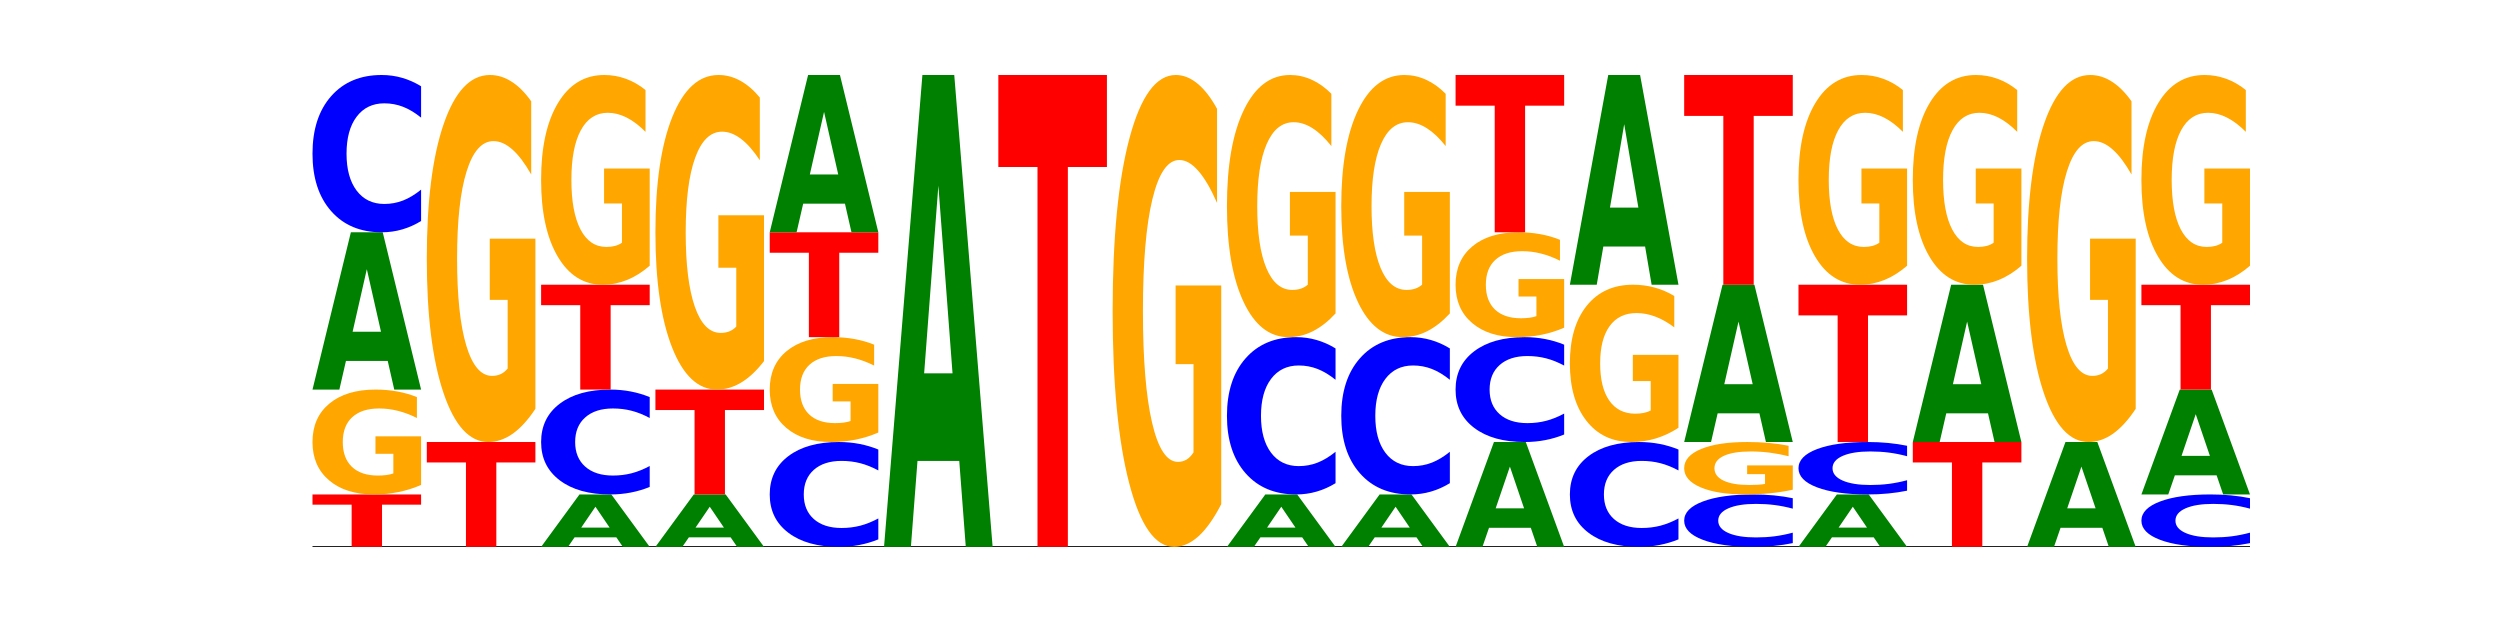 <?xml version="1.0" encoding="utf-8" standalone="no"?>
<!DOCTYPE svg PUBLIC "-//W3C//DTD SVG 1.1//EN"
  "http://www.w3.org/Graphics/SVG/1.1/DTD/svg11.dtd">
<!-- Created with matplotlib (https://matplotlib.org/) -->
<svg height="180pt" version="1.1" viewBox="0 0 720 180" width="720pt" xmlns="http://www.w3.org/2000/svg" xmlns:xlink="http://www.w3.org/1999/xlink">
 <defs>
  <style type="text/css">*{stroke-linecap:butt;stroke-linejoin:round;}</style>
 </defs>
 <g id="figure_1">
  <g id="patch_1">
   <path d="M 0 180 
L 720 180 
L 720 0 
L 0 0 
z
" style="fill:none;"/>
  </g>
  <g id="axes_1">
   <g id="line2d_1">
    <path clip-path="url(#pc6bcd84356)" d="M 90 157.5 
L 648 157.5 
" style="fill:none;stroke:#000000;stroke-linecap:square;stroke-width:0.5;"/>
   </g>
   <g id="patch_2">
    <path clip-path="url(#pc6bcd84356)" d="M 90 142.4 
L 121.274 142.4 
L 121.274 145.345 
L 110.023 145.345 
L 110.023 157.5 
L 101.273 157.5 
L 101.273 145.345 
L 90 145.345 
z
" style="fill:#ff0000;"/>
   </g>
   <g id="patch_3">
    <path clip-path="url(#pc6bcd84356)" d="M 121.274 139.668 
Q 118.12 141.034 114.728 141.72 
Q 111.336 142.4 107.719 142.4 
Q 99.546 142.4 94.773 138.333 
Q 90 134.265 90 127.309 
Q 90 120.272 94.857 116.236 
Q 99.722 112.2 108.181 112.2 
Q 111.441 112.2 114.427 112.749 
Q 117.419 113.292 120.069 114.365 
L 120.069 120.385 
Q 117.335 119.006 114.63 118.326 
Q 111.924 117.64 109.205 117.64 
Q 104.172 117.64 101.446 120.148 
Q 98.719 122.649 98.719 127.309 
Q 98.719 131.926 101.348 134.446 
Q 103.976 136.96 108.812 136.96 
Q 110.13 136.96 111.258 136.817 
Q 112.387 136.667 113.284 136.355 
L 113.284 130.703 
L 108.132 130.703 
L 108.132 125.669 
L 121.274 125.669 
z
" style="fill:#ffa600;"/>
   </g>
   <g id="patch_4">
    <path clip-path="url(#pc6bcd84356)" d="M 111.664 103.948 
L 99.636 103.948 
L 97.737 112.2 
L 90 112.2 
L 101.049 66.9 
L 110.225 66.9 
L 121.274 112.2 
L 113.544 112.2 
z
M 101.554 95.54 
L 109.726 95.54 
L 105.647 77.521 
z
" style="fill:#008000;"/>
   </g>
   <g id="patch_5">
    <path clip-path="url(#pc6bcd84356)" d="M 121.274 63.653 
Q 118.658 65.262 115.829 66.077 
Q 113.001 66.9 109.92 66.9 
Q 100.732 66.9 95.366 60.799 
Q 90 54.698 90 44.264 
Q 90 33.793 95.366 27.701 
Q 100.732 21.6 109.92 21.6 
Q 113.001 21.6 115.829 22.423 
Q 118.658 23.238 121.274 24.847 
L 121.274 33.877 
Q 118.635 31.744 116.074 30.752 
Q 113.513 29.76 110.684 29.76 
Q 105.61 29.76 102.702 33.624 
Q 99.802 37.48 99.802 44.264 
Q 99.802 51.02 102.702 54.885 
Q 105.61 58.74 110.684 58.74 
Q 113.513 58.74 116.074 57.748 
Q 118.635 56.747 121.274 54.614 
z
" style="fill:#0000ff;"/>
   </g>
   <g id="patch_6">
    <path clip-path="url(#pc6bcd84356)" d="M 122.92 127.3 
L 154.195 127.3 
L 154.195 133.19 
L 142.943 133.19 
L 142.943 157.5 
L 134.194 157.5 
L 134.194 133.19 
L 122.92 133.19 
z
" style="fill:#ff0000;"/>
   </g>
   <g id="patch_7">
    <path clip-path="url(#pc6bcd84356)" d="M 154.195 117.737 
Q 151.041 122.518 147.648 124.92 
Q 144.256 127.3 140.639 127.3 
Q 132.467 127.3 127.694 113.064 
Q 122.92 98.828 122.92 74.483 
Q 122.92 49.854 127.778 35.727 
Q 132.642 21.6 141.102 21.6 
Q 144.361 21.6 147.347 23.521 
Q 150.34 25.421 152.989 29.177 
L 152.989 50.247 
Q 150.256 45.421 147.55 43.041 
Q 144.845 40.64 142.125 40.64 
Q 137.093 40.64 134.366 49.417 
Q 131.64 58.173 131.64 74.483 
Q 131.64 90.64 134.268 99.461 
Q 136.896 108.26 141.733 108.26 
Q 143.05 108.26 144.179 107.758 
Q 145.307 107.234 146.204 106.143 
L 146.204 86.361 
L 141.053 86.361 
L 141.053 68.74 
L 154.195 68.74 
z
" style="fill:#ffa600;"/>
   </g>
   <g id="patch_8">
    <path clip-path="url(#pc6bcd84356)" d="M 177.504 154.749 
L 165.477 154.749 
L 163.578 157.5 
L 155.841 157.5 
L 166.89 142.4 
L 176.066 142.4 
L 187.115 157.5 
L 179.384 157.5 
z
M 167.395 151.947 
L 175.567 151.947 
L 171.487 145.94 
z
" style="fill:#008000;"/>
   </g>
   <g id="patch_9">
    <path clip-path="url(#pc6bcd84356)" d="M 187.115 140.235 
Q 184.499 141.308 181.67 141.851 
Q 178.841 142.4 175.76 142.4 
Q 166.573 142.4 161.207 138.333 
Q 155.841 134.265 155.841 127.309 
Q 155.841 120.329 161.207 116.267 
Q 166.573 112.2 175.76 112.2 
Q 178.841 112.2 181.67 112.749 
Q 184.499 113.292 187.115 114.365 
L 187.115 120.385 
Q 184.475 118.962 181.914 118.301 
Q 179.354 117.64 176.525 117.64 
Q 171.45 117.64 168.543 120.216 
Q 165.643 122.787 165.643 127.309 
Q 165.643 131.813 168.543 134.39 
Q 171.45 136.96 176.525 136.96 
Q 179.354 136.96 181.914 136.299 
Q 184.475 135.631 187.115 134.209 
z
" style="fill:#0000ff;"/>
   </g>
   <g id="patch_10">
    <path clip-path="url(#pc6bcd84356)" d="M 155.841 82 
L 187.115 82 
L 187.115 87.89 
L 175.864 87.89 
L 175.864 112.2 
L 167.114 112.2 
L 167.114 87.89 
L 155.841 87.89 
z
" style="fill:#ff0000;"/>
   </g>
   <g id="patch_11">
    <path clip-path="url(#pc6bcd84356)" d="M 187.115 76.535 
Q 183.961 79.268 180.569 80.64 
Q 177.176 82 173.56 82 
Q 165.387 82 160.614 73.865 
Q 155.841 65.73 155.841 51.819 
Q 155.841 37.745 160.698 29.672 
Q 165.562 21.6 174.022 21.6 
Q 177.281 21.6 180.267 22.698 
Q 183.26 23.783 185.909 25.929 
L 185.909 37.97 
Q 183.176 35.212 180.47 33.852 
Q 177.765 32.48 175.045 32.48 
Q 170.013 32.48 167.286 37.495 
Q 164.56 42.499 164.56 51.819 
Q 164.56 61.052 167.188 66.092 
Q 169.817 71.12 174.653 71.12 
Q 175.971 71.12 177.099 70.833 
Q 178.228 70.534 179.125 69.91 
L 179.125 58.606 
L 173.973 58.606 
L 173.973 48.537 
L 187.115 48.537 
z
" style="fill:#ffa600;"/>
   </g>
   <g id="patch_12">
    <path clip-path="url(#pc6bcd84356)" d="M 210.425 154.749 
L 198.397 154.749 
L 196.498 157.5 
L 188.761 157.5 
L 199.81 142.4 
L 208.986 142.4 
L 220.035 157.5 
L 212.305 157.5 
z
M 200.315 151.947 
L 208.487 151.947 
L 204.408 145.94 
z
" style="fill:#008000;"/>
   </g>
   <g id="patch_13">
    <path clip-path="url(#pc6bcd84356)" d="M 188.761 112.2 
L 220.035 112.2 
L 220.035 118.09 
L 208.784 118.09 
L 208.784 142.4 
L 200.034 142.4 
L 200.034 118.09 
L 188.761 118.09 
z
" style="fill:#ff0000;"/>
   </g>
   <g id="patch_14">
    <path clip-path="url(#pc6bcd84356)" d="M 220.035 104.003 
Q 216.881 108.101 213.489 110.16 
Q 210.097 112.2 206.48 112.2 
Q 198.307 112.2 193.534 99.998 
Q 188.761 87.795 188.761 66.928 
Q 188.761 45.817 193.618 33.709 
Q 198.483 21.6 206.943 21.6 
Q 210.202 21.6 213.188 23.247 
Q 216.18 24.875 218.83 28.094 
L 218.83 46.154 
Q 216.096 42.018 213.391 39.978 
Q 210.685 37.92 207.966 37.92 
Q 202.933 37.92 200.207 45.443 
Q 197.48 52.948 197.48 66.928 
Q 197.48 80.777 200.109 88.338 
Q 202.737 95.88 207.573 95.88 
Q 208.891 95.88 210.019 95.45 
Q 211.148 95.001 212.045 94.065 
L 212.045 77.109 
L 206.893 77.109 
L 206.893 62.006 
L 220.035 62.006 
z
" style="fill:#ffa600;"/>
   </g>
   <g id="patch_15">
    <path clip-path="url(#pc6bcd84356)" d="M 252.956 155.335 
Q 250.34 156.408 247.511 156.951 
Q 244.682 157.5 241.601 157.5 
Q 232.414 157.5 227.047 153.433 
Q 221.681 149.365 221.681 142.409 
Q 221.681 135.429 227.047 131.367 
Q 232.414 127.3 241.601 127.3 
Q 244.682 127.3 247.511 127.849 
Q 250.34 128.392 252.956 129.465 
L 252.956 135.485 
Q 250.316 134.062 247.755 133.401 
Q 245.194 132.74 242.366 132.74 
Q 237.291 132.74 234.383 135.316 
Q 231.484 137.887 231.484 142.409 
Q 231.484 146.913 234.383 149.49 
Q 237.291 152.06 242.366 152.06 
Q 245.194 152.06 247.755 151.399 
Q 250.316 150.731 252.956 149.309 
z
" style="fill:#0000ff;"/>
   </g>
   <g id="patch_16">
    <path clip-path="url(#pc6bcd84356)" d="M 252.956 124.568 
Q 249.802 125.934 246.409 126.62 
Q 243.017 127.3 239.4 127.3 
Q 231.228 127.3 226.455 123.233 
Q 221.681 119.165 221.681 112.209 
Q 221.681 105.172 226.539 101.136 
Q 231.403 97.1 239.863 97.1 
Q 243.122 97.1 246.108 97.649 
Q 249.101 98.192 251.75 99.265 
L 251.75 105.285 
Q 249.017 103.906 246.311 103.226 
Q 243.606 102.54 240.886 102.54 
Q 235.854 102.54 233.127 105.048 
Q 230.401 107.549 230.401 112.209 
Q 230.401 116.826 233.029 119.346 
Q 235.657 121.86 240.494 121.86 
Q 241.811 121.86 242.94 121.717 
Q 244.068 121.567 244.965 121.255 
L 244.965 115.603 
L 239.814 115.603 
L 239.814 110.569 
L 252.956 110.569 
z
" style="fill:#ffa600;"/>
   </g>
   <g id="patch_17">
    <path clip-path="url(#pc6bcd84356)" d="M 221.681 66.9 
L 252.956 66.9 
L 252.956 72.79 
L 241.704 72.79 
L 241.704 97.1 
L 232.955 97.1 
L 232.955 72.79 
L 221.681 72.79 
z
" style="fill:#ff0000;"/>
   </g>
   <g id="patch_18">
    <path clip-path="url(#pc6bcd84356)" d="M 243.345 58.648 
L 231.318 58.648 
L 229.418 66.9 
L 221.681 66.9 
L 232.731 21.6 
L 241.906 21.6 
L 252.956 66.9 
L 245.225 66.9 
z
M 233.236 50.24 
L 241.408 50.24 
L 237.328 32.221 
z
" style="fill:#008000;"/>
   </g>
   <g id="patch_19">
    <path clip-path="url(#pc6bcd84356)" d="M 276.266 132.743 
L 264.238 132.743 
L 262.339 157.5 
L 254.602 157.5 
L 265.651 21.6 
L 274.827 21.6 
L 285.876 157.5 
L 278.145 157.5 
z
M 266.156 107.52 
L 274.328 107.52 
L 270.249 53.463 
z
" style="fill:#008000;"/>
   </g>
   <g id="patch_20">
    <path clip-path="url(#pc6bcd84356)" d="M 287.522 21.6 
L 318.796 21.6 
L 318.796 48.104 
L 307.545 48.104 
L 307.545 157.5 
L 298.795 157.5 
L 298.795 48.104 
L 287.522 48.104 
z
" style="fill:#ff0000;"/>
   </g>
   <g id="patch_21">
    <path clip-path="url(#pc6bcd84356)" d="M 351.717 145.204 
Q 348.563 151.352 345.17 154.44 
Q 341.778 157.5 338.161 157.5 
Q 329.989 157.5 325.216 139.197 
Q 320.442 120.893 320.442 89.592 
Q 320.442 57.926 325.3 39.763 
Q 330.164 21.6 338.624 21.6 
Q 341.883 21.6 344.869 24.07 
Q 347.862 26.513 350.511 31.341 
L 350.511 58.431 
Q 347.778 52.227 345.072 49.167 
Q 342.367 46.079 339.647 46.079 
Q 334.615 46.079 331.888 57.365 
Q 329.162 68.622 329.162 89.592 
Q 329.162 110.366 331.79 121.707 
Q 334.419 133.021 339.255 133.021 
Q 340.572 133.021 341.701 132.375 
Q 342.829 131.701 343.727 130.298 
L 343.727 104.864 
L 338.575 104.864 
L 338.575 82.209 
L 351.717 82.209 
z
" style="fill:#ffa600;"/>
   </g>
   <g id="patch_22">
    <path clip-path="url(#pc6bcd84356)" d="M 375.027 154.749 
L 362.999 154.749 
L 361.1 157.5 
L 353.363 157.5 
L 364.412 142.4 
L 373.588 142.4 
L 384.637 157.5 
L 376.907 157.5 
z
M 364.917 151.947 
L 373.089 151.947 
L 369.01 145.94 
z
" style="fill:#008000;"/>
   </g>
   <g id="patch_23">
    <path clip-path="url(#pc6bcd84356)" d="M 384.637 139.153 
Q 382.021 140.762 379.192 141.577 
Q 376.364 142.4 373.283 142.4 
Q 364.095 142.4 358.729 136.299 
Q 353.363 130.198 353.363 119.764 
Q 353.363 109.293 358.729 103.201 
Q 364.095 97.1 373.283 97.1 
Q 376.364 97.1 379.192 97.923 
Q 382.021 98.738 384.637 100.347 
L 384.637 109.377 
Q 381.997 107.244 379.437 106.252 
Q 376.876 105.26 374.047 105.26 
Q 368.972 105.26 366.065 109.124 
Q 363.165 112.98 363.165 119.764 
Q 363.165 126.52 366.065 130.385 
Q 368.972 134.24 374.047 134.24 
Q 376.876 134.24 379.437 133.248 
Q 381.997 132.247 384.637 130.114 
z
" style="fill:#0000ff;"/>
   </g>
   <g id="patch_24">
    <path clip-path="url(#pc6bcd84356)" d="M 384.637 90.269 
Q 381.483 93.684 378.091 95.4 
Q 374.698 97.1 371.082 97.1 
Q 362.909 97.1 358.136 86.931 
Q 353.363 76.763 353.363 59.373 
Q 353.363 41.781 358.22 31.691 
Q 363.084 21.6 371.544 21.6 
Q 374.803 21.6 377.789 22.972 
Q 380.782 24.329 383.432 27.012 
L 383.432 42.062 
Q 380.698 38.615 377.993 36.915 
Q 375.287 35.2 372.568 35.2 
Q 367.535 35.2 364.809 41.469 
Q 362.082 47.723 362.082 59.373 
Q 362.082 70.914 364.71 77.215 
Q 367.339 83.5 372.175 83.5 
Q 373.493 83.5 374.621 83.142 
Q 375.75 82.767 376.647 81.988 
L 376.647 67.858 
L 371.495 67.858 
L 371.495 55.272 
L 384.637 55.272 
z
" style="fill:#ffa600;"/>
   </g>
   <g id="patch_25">
    <path clip-path="url(#pc6bcd84356)" d="M 407.947 154.749 
L 395.919 154.749 
L 394.02 157.5 
L 386.283 157.5 
L 397.332 142.4 
L 406.508 142.4 
L 417.558 157.5 
L 409.827 157.5 
z
M 397.838 151.947 
L 406.009 151.947 
L 401.93 145.94 
z
" style="fill:#008000;"/>
   </g>
   <g id="patch_26">
    <path clip-path="url(#pc6bcd84356)" d="M 417.558 139.153 
Q 414.941 140.762 412.113 141.577 
Q 409.284 142.4 406.203 142.4 
Q 397.015 142.4 391.649 136.299 
Q 386.283 130.198 386.283 119.764 
Q 386.283 109.293 391.649 103.201 
Q 397.015 97.1 406.203 97.1 
Q 409.284 97.1 412.113 97.923 
Q 414.941 98.738 417.558 100.347 
L 417.558 109.377 
Q 414.918 107.244 412.357 106.252 
Q 409.796 105.26 406.967 105.26 
Q 401.893 105.26 398.985 109.124 
Q 396.085 112.98 396.085 119.764 
Q 396.085 126.52 398.985 130.385 
Q 401.893 134.24 406.967 134.24 
Q 409.796 134.24 412.357 133.248 
Q 414.918 132.247 417.558 130.114 
z
" style="fill:#0000ff;"/>
   </g>
   <g id="patch_27">
    <path clip-path="url(#pc6bcd84356)" d="M 417.558 90.269 
Q 414.403 93.684 411.011 95.4 
Q 407.619 97.1 404.002 97.1 
Q 395.829 97.1 391.056 86.931 
Q 386.283 76.763 386.283 59.373 
Q 386.283 41.781 391.14 31.691 
Q 396.005 21.6 404.465 21.6 
Q 407.724 21.6 410.71 22.972 
Q 413.703 24.329 416.352 27.012 
L 416.352 42.062 
Q 413.618 38.615 410.913 36.915 
Q 408.207 35.2 405.488 35.2 
Q 400.455 35.2 397.729 41.469 
Q 395.002 47.723 395.002 59.373 
Q 395.002 70.914 397.631 77.215 
Q 400.259 83.5 405.095 83.5 
Q 406.413 83.5 407.542 83.142 
Q 408.67 82.767 409.567 81.988 
L 409.567 67.858 
L 404.416 67.858 
L 404.416 55.272 
L 417.558 55.272 
z
" style="fill:#ffa600;"/>
   </g>
   <g id="patch_28">
    <path clip-path="url(#pc6bcd84356)" d="M 440.867 151.999 
L 428.84 151.999 
L 426.941 157.5 
L 419.204 157.5 
L 430.253 127.3 
L 439.429 127.3 
L 450.478 157.5 
L 442.747 157.5 
z
M 430.758 146.393 
L 438.93 146.393 
L 434.85 134.381 
z
" style="fill:#008000;"/>
   </g>
   <g id="patch_29">
    <path clip-path="url(#pc6bcd84356)" d="M 450.478 125.135 
Q 447.862 126.208 445.033 126.751 
Q 442.204 127.3 439.123 127.3 
Q 429.936 127.3 424.57 123.233 
Q 419.204 119.165 419.204 112.209 
Q 419.204 105.229 424.57 101.167 
Q 429.936 97.1 439.123 97.1 
Q 442.204 97.1 445.033 97.649 
Q 447.862 98.192 450.478 99.265 
L 450.478 105.285 
Q 447.838 103.862 445.277 103.201 
Q 442.716 102.54 439.888 102.54 
Q 434.813 102.54 431.906 105.116 
Q 429.006 107.687 429.006 112.209 
Q 429.006 116.713 431.906 119.29 
Q 434.813 121.86 439.888 121.86 
Q 442.716 121.86 445.277 121.199 
Q 447.838 120.531 450.478 119.109 
z
" style="fill:#0000ff;"/>
   </g>
   <g id="patch_30">
    <path clip-path="url(#pc6bcd84356)" d="M 450.478 94.368 
Q 447.324 95.734 443.931 96.42 
Q 440.539 97.1 436.922 97.1 
Q 428.75 97.1 423.977 93.033 
Q 419.204 88.965 419.204 82.009 
Q 419.204 74.972 424.061 70.936 
Q 428.925 66.9 437.385 66.9 
Q 440.644 66.9 443.63 67.449 
Q 446.623 67.992 449.272 69.065 
L 449.272 75.085 
Q 446.539 73.706 443.833 73.026 
Q 441.128 72.34 438.408 72.34 
Q 433.376 72.34 430.649 74.848 
Q 427.923 77.349 427.923 82.009 
Q 427.923 86.626 430.551 89.146 
Q 433.18 91.66 438.016 91.66 
Q 439.334 91.66 440.462 91.517 
Q 441.59 91.367 442.488 91.055 
L 442.488 85.403 
L 437.336 85.403 
L 437.336 80.369 
L 450.478 80.369 
z
" style="fill:#ffa600;"/>
   </g>
   <g id="patch_31">
    <path clip-path="url(#pc6bcd84356)" d="M 419.204 21.6 
L 450.478 21.6 
L 450.478 30.435 
L 439.226 30.435 
L 439.226 66.9 
L 430.477 66.9 
L 430.477 30.435 
L 419.204 30.435 
z
" style="fill:#ff0000;"/>
   </g>
   <g id="patch_32">
    <path clip-path="url(#pc6bcd84356)" d="M 483.398 155.335 
Q 480.782 156.408 477.953 156.951 
Q 475.125 157.5 472.044 157.5 
Q 462.856 157.5 457.49 153.433 
Q 452.124 149.365 452.124 142.409 
Q 452.124 135.429 457.49 131.367 
Q 462.856 127.3 472.044 127.3 
Q 475.125 127.3 477.953 127.849 
Q 480.782 128.392 483.398 129.465 
L 483.398 135.485 
Q 480.759 134.062 478.198 133.401 
Q 475.637 132.74 472.808 132.74 
Q 467.733 132.74 464.826 135.316 
Q 461.926 137.887 461.926 142.409 
Q 461.926 146.913 464.826 149.49 
Q 467.733 152.06 472.808 152.06 
Q 475.637 152.06 478.198 151.399 
Q 480.759 150.731 483.398 149.309 
z
" style="fill:#0000ff;"/>
   </g>
   <g id="patch_33">
    <path clip-path="url(#pc6bcd84356)" d="M 483.398 123.201 
Q 480.244 125.251 476.852 126.28 
Q 473.459 127.3 469.843 127.3 
Q 461.67 127.3 456.897 121.199 
Q 452.124 115.098 452.124 104.664 
Q 452.124 94.109 456.981 88.054 
Q 461.845 82 470.305 82 
Q 473.565 82 476.55 82.823 
Q 479.543 83.638 482.193 85.247 
L 482.193 94.277 
Q 479.459 92.209 476.754 91.189 
Q 474.048 90.16 471.329 90.16 
Q 466.296 90.16 463.57 93.922 
Q 460.843 97.674 460.843 104.664 
Q 460.843 111.589 463.472 115.369 
Q 466.1 119.14 470.936 119.14 
Q 472.254 119.14 473.382 118.925 
Q 474.511 118.7 475.408 118.233 
L 475.408 109.755 
L 470.256 109.755 
L 470.256 102.203 
L 483.398 102.203 
z
" style="fill:#ffa600;"/>
   </g>
   <g id="patch_34">
    <path clip-path="url(#pc6bcd84356)" d="M 473.788 70.997 
L 461.76 70.997 
L 459.861 82 
L 452.124 82 
L 463.173 21.6 
L 472.349 21.6 
L 483.398 82 
L 475.668 82 
z
M 463.678 59.787 
L 471.85 59.787 
L 467.771 35.762 
z
" style="fill:#008000;"/>
   </g>
   <g id="patch_35">
    <path clip-path="url(#pc6bcd84356)" d="M 516.319 156.418 
Q 513.703 156.954 510.874 157.226 
Q 508.045 157.5 504.964 157.5 
Q 495.776 157.5 490.41 155.466 
Q 485.044 153.433 485.044 149.955 
Q 485.044 146.464 490.41 144.434 
Q 495.776 142.4 504.964 142.4 
Q 508.045 142.4 510.874 142.674 
Q 513.703 142.946 516.319 143.482 
L 516.319 146.492 
Q 513.679 145.781 511.118 145.451 
Q 508.557 145.12 505.728 145.12 
Q 500.654 145.12 497.746 146.408 
Q 494.847 147.693 494.847 149.955 
Q 494.847 152.207 497.746 153.495 
Q 500.654 154.78 505.728 154.78 
Q 508.557 154.78 511.118 154.449 
Q 513.679 154.116 516.319 153.405 
z
" style="fill:#0000ff;"/>
   </g>
   <g id="patch_36">
    <path clip-path="url(#pc6bcd84356)" d="M 516.319 141.034 
Q 513.165 141.717 509.772 142.06 
Q 506.38 142.4 502.763 142.4 
Q 494.591 142.4 489.817 140.366 
Q 485.044 138.333 485.044 134.855 
Q 485.044 131.336 489.902 129.318 
Q 494.766 127.3 503.226 127.3 
Q 506.485 127.3 509.471 127.574 
Q 512.464 127.846 515.113 128.382 
L 515.113 131.392 
Q 512.38 130.703 509.674 130.363 
Q 506.969 130.02 504.249 130.02 
Q 499.217 130.02 496.49 131.274 
Q 493.763 132.525 493.763 134.855 
Q 493.763 137.163 496.392 138.423 
Q 499.02 139.68 503.857 139.68 
Q 505.174 139.68 506.303 139.608 
Q 507.431 139.533 508.328 139.378 
L 508.328 136.552 
L 503.177 136.552 
L 503.177 134.034 
L 516.319 134.034 
z
" style="fill:#ffa600;"/>
   </g>
   <g id="patch_37">
    <path clip-path="url(#pc6bcd84356)" d="M 506.708 119.048 
L 494.68 119.048 
L 492.781 127.3 
L 485.044 127.3 
L 496.094 82 
L 505.269 82 
L 516.319 127.3 
L 508.588 127.3 
z
M 496.599 110.64 
L 504.771 110.64 
L 500.691 92.621 
z
" style="fill:#008000;"/>
   </g>
   <g id="patch_38">
    <path clip-path="url(#pc6bcd84356)" d="M 485.044 21.6 
L 516.319 21.6 
L 516.319 33.38 
L 505.067 33.38 
L 505.067 82 
L 496.318 82 
L 496.318 33.38 
L 485.044 33.38 
z
" style="fill:#ff0000;"/>
   </g>
   <g id="patch_39">
    <path clip-path="url(#pc6bcd84356)" d="M 539.628 154.749 
L 527.601 154.749 
L 525.702 157.5 
L 517.965 157.5 
L 529.014 142.4 
L 538.19 142.4 
L 549.239 157.5 
L 541.508 157.5 
z
M 529.519 151.947 
L 537.691 151.947 
L 533.611 145.94 
z
" style="fill:#008000;"/>
   </g>
   <g id="patch_40">
    <path clip-path="url(#pc6bcd84356)" d="M 549.239 141.318 
Q 546.623 141.854 543.794 142.126 
Q 540.965 142.4 537.884 142.4 
Q 528.697 142.4 523.331 140.366 
Q 517.965 138.333 517.965 134.855 
Q 517.965 131.364 523.331 129.334 
Q 528.697 127.3 537.884 127.3 
Q 540.965 127.3 543.794 127.574 
Q 546.623 127.846 549.239 128.382 
L 549.239 131.392 
Q 546.599 130.681 544.038 130.351 
Q 541.477 130.02 538.649 130.02 
Q 533.574 130.02 530.667 131.308 
Q 527.767 132.593 527.767 134.855 
Q 527.767 137.107 530.667 138.395 
Q 533.574 139.68 538.649 139.68 
Q 541.477 139.68 544.038 139.349 
Q 546.599 139.016 549.239 138.305 
z
" style="fill:#0000ff;"/>
   </g>
   <g id="patch_41">
    <path clip-path="url(#pc6bcd84356)" d="M 517.965 82 
L 549.239 82 
L 549.239 90.835 
L 537.987 90.835 
L 537.987 127.3 
L 529.238 127.3 
L 529.238 90.835 
L 517.965 90.835 
z
" style="fill:#ff0000;"/>
   </g>
   <g id="patch_42">
    <path clip-path="url(#pc6bcd84356)" d="M 549.239 76.535 
Q 546.085 79.268 542.692 80.64 
Q 539.3 82 535.683 82 
Q 527.511 82 522.738 73.865 
Q 517.965 65.73 517.965 51.819 
Q 517.965 37.745 522.822 29.672 
Q 527.686 21.6 536.146 21.6 
Q 539.405 21.6 542.391 22.698 
Q 545.384 23.783 548.033 25.929 
L 548.033 37.97 
Q 545.3 35.212 542.594 33.852 
Q 539.889 32.48 537.169 32.48 
Q 532.137 32.48 529.41 37.495 
Q 526.684 42.499 526.684 51.819 
Q 526.684 61.052 529.312 66.092 
Q 531.941 71.12 536.777 71.12 
Q 538.095 71.12 539.223 70.833 
Q 540.351 70.534 541.249 69.91 
L 541.249 58.606 
L 536.097 58.606 
L 536.097 48.537 
L 549.239 48.537 
z
" style="fill:#ffa600;"/>
   </g>
   <g id="patch_43">
    <path clip-path="url(#pc6bcd84356)" d="M 550.885 127.3 
L 582.159 127.3 
L 582.159 133.19 
L 570.908 133.19 
L 570.908 157.5 
L 562.158 157.5 
L 562.158 133.19 
L 550.885 133.19 
z
" style="fill:#ff0000;"/>
   </g>
   <g id="patch_44">
    <path clip-path="url(#pc6bcd84356)" d="M 572.549 119.048 
L 560.521 119.048 
L 558.622 127.3 
L 550.885 127.3 
L 561.934 82 
L 571.11 82 
L 582.159 127.3 
L 574.429 127.3 
z
M 562.439 110.64 
L 570.611 110.64 
L 566.532 92.621 
z
" style="fill:#008000;"/>
   </g>
   <g id="patch_45">
    <path clip-path="url(#pc6bcd84356)" d="M 582.159 76.535 
Q 579.005 79.268 575.613 80.64 
Q 572.22 82 568.604 82 
Q 560.431 82 555.658 73.865 
Q 550.885 65.73 550.885 51.819 
Q 550.885 37.745 555.742 29.672 
Q 560.606 21.6 569.066 21.6 
Q 572.326 21.6 575.311 22.698 
Q 578.304 23.783 580.954 25.929 
L 580.954 37.97 
Q 578.22 35.212 575.515 33.852 
Q 572.809 32.48 570.09 32.48 
Q 565.057 32.48 562.331 37.495 
Q 559.604 42.499 559.604 51.819 
Q 559.604 61.052 562.233 66.092 
Q 564.861 71.12 569.697 71.12 
Q 571.015 71.12 572.143 70.833 
Q 573.272 70.534 574.169 69.91 
L 574.169 58.606 
L 569.017 58.606 
L 569.017 48.537 
L 582.159 48.537 
z
" style="fill:#ffa600;"/>
   </g>
   <g id="patch_46">
    <path clip-path="url(#pc6bcd84356)" d="M 605.469 151.999 
L 593.441 151.999 
L 591.542 157.5 
L 583.805 157.5 
L 594.855 127.3 
L 604.03 127.3 
L 615.08 157.5 
L 607.349 157.5 
z
M 595.36 146.393 
L 603.532 146.393 
L 599.452 134.381 
z
" style="fill:#008000;"/>
   </g>
   <g id="patch_47">
    <path clip-path="url(#pc6bcd84356)" d="M 615.08 117.737 
Q 611.926 122.518 608.533 124.92 
Q 605.141 127.3 601.524 127.3 
Q 593.352 127.3 588.578 113.064 
Q 583.805 98.828 583.805 74.483 
Q 583.805 49.854 588.663 35.727 
Q 593.527 21.6 601.987 21.6 
Q 605.246 21.6 608.232 23.521 
Q 611.225 25.421 613.874 29.177 
L 613.874 50.247 
Q 611.141 45.421 608.435 43.041 
Q 605.73 40.64 603.01 40.64 
Q 597.978 40.64 595.251 49.417 
Q 592.525 58.173 592.525 74.483 
Q 592.525 90.64 595.153 99.461 
Q 597.781 108.26 602.618 108.26 
Q 603.935 108.26 605.064 107.758 
Q 606.192 107.234 607.089 106.143 
L 607.089 86.361 
L 601.938 86.361 
L 601.938 68.74 
L 615.08 68.74 
z
" style="fill:#ffa600;"/>
   </g>
   <g id="patch_48">
    <path clip-path="url(#pc6bcd84356)" d="M 648 156.418 
Q 645.384 156.954 642.555 157.226 
Q 639.726 157.5 636.645 157.5 
Q 627.458 157.5 622.092 155.466 
Q 616.726 153.433 616.726 149.955 
Q 616.726 146.464 622.092 144.434 
Q 627.458 142.4 636.645 142.4 
Q 639.726 142.4 642.555 142.674 
Q 645.384 142.946 648 143.482 
L 648 146.492 
Q 645.36 145.781 642.799 145.451 
Q 640.239 145.12 637.41 145.12 
Q 632.335 145.12 629.428 146.408 
Q 626.528 147.693 626.528 149.955 
Q 626.528 152.207 629.428 153.495 
Q 632.335 154.78 637.41 154.78 
Q 640.239 154.78 642.799 154.449 
Q 645.36 154.116 648 153.405 
z
" style="fill:#0000ff;"/>
   </g>
   <g id="patch_49">
    <path clip-path="url(#pc6bcd84356)" d="M 638.389 136.899 
L 626.362 136.899 
L 624.463 142.4 
L 616.726 142.4 
L 627.775 112.2 
L 636.951 112.2 
L 648 142.4 
L 640.269 142.4 
z
M 628.28 131.293 
L 636.452 131.293 
L 632.372 119.281 
z
" style="fill:#008000;"/>
   </g>
   <g id="patch_50">
    <path clip-path="url(#pc6bcd84356)" d="M 616.726 82 
L 648 82 
L 648 87.89 
L 636.749 87.89 
L 636.749 112.2 
L 627.999 112.2 
L 627.999 87.89 
L 616.726 87.89 
z
" style="fill:#ff0000;"/>
   </g>
   <g id="patch_51">
    <path clip-path="url(#pc6bcd84356)" d="M 648 76.535 
Q 644.846 79.268 641.454 80.64 
Q 638.061 82 634.445 82 
Q 626.272 82 621.499 73.865 
Q 616.726 65.73 616.726 51.819 
Q 616.726 37.745 621.583 29.672 
Q 626.447 21.6 634.907 21.6 
Q 638.166 21.6 641.152 22.698 
Q 644.145 23.783 646.794 25.929 
L 646.794 37.97 
Q 644.061 35.212 641.355 33.852 
Q 638.65 32.48 635.93 32.48 
Q 630.898 32.48 628.171 37.495 
Q 625.445 42.499 625.445 51.819 
Q 625.445 61.052 628.073 66.092 
Q 630.702 71.12 635.538 71.12 
Q 636.856 71.12 637.984 70.833 
Q 639.113 70.534 640.01 69.91 
L 640.01 58.606 
L 634.858 58.606 
L 634.858 48.537 
L 648 48.537 
z
" style="fill:#ffa600;"/>
   </g>
  </g>
 </g>
 <defs>
  <clipPath id="pc6bcd84356">
   <rect height="135.9" width="558" x="90" y="21.6"/>
  </clipPath>
 </defs>
</svg>
